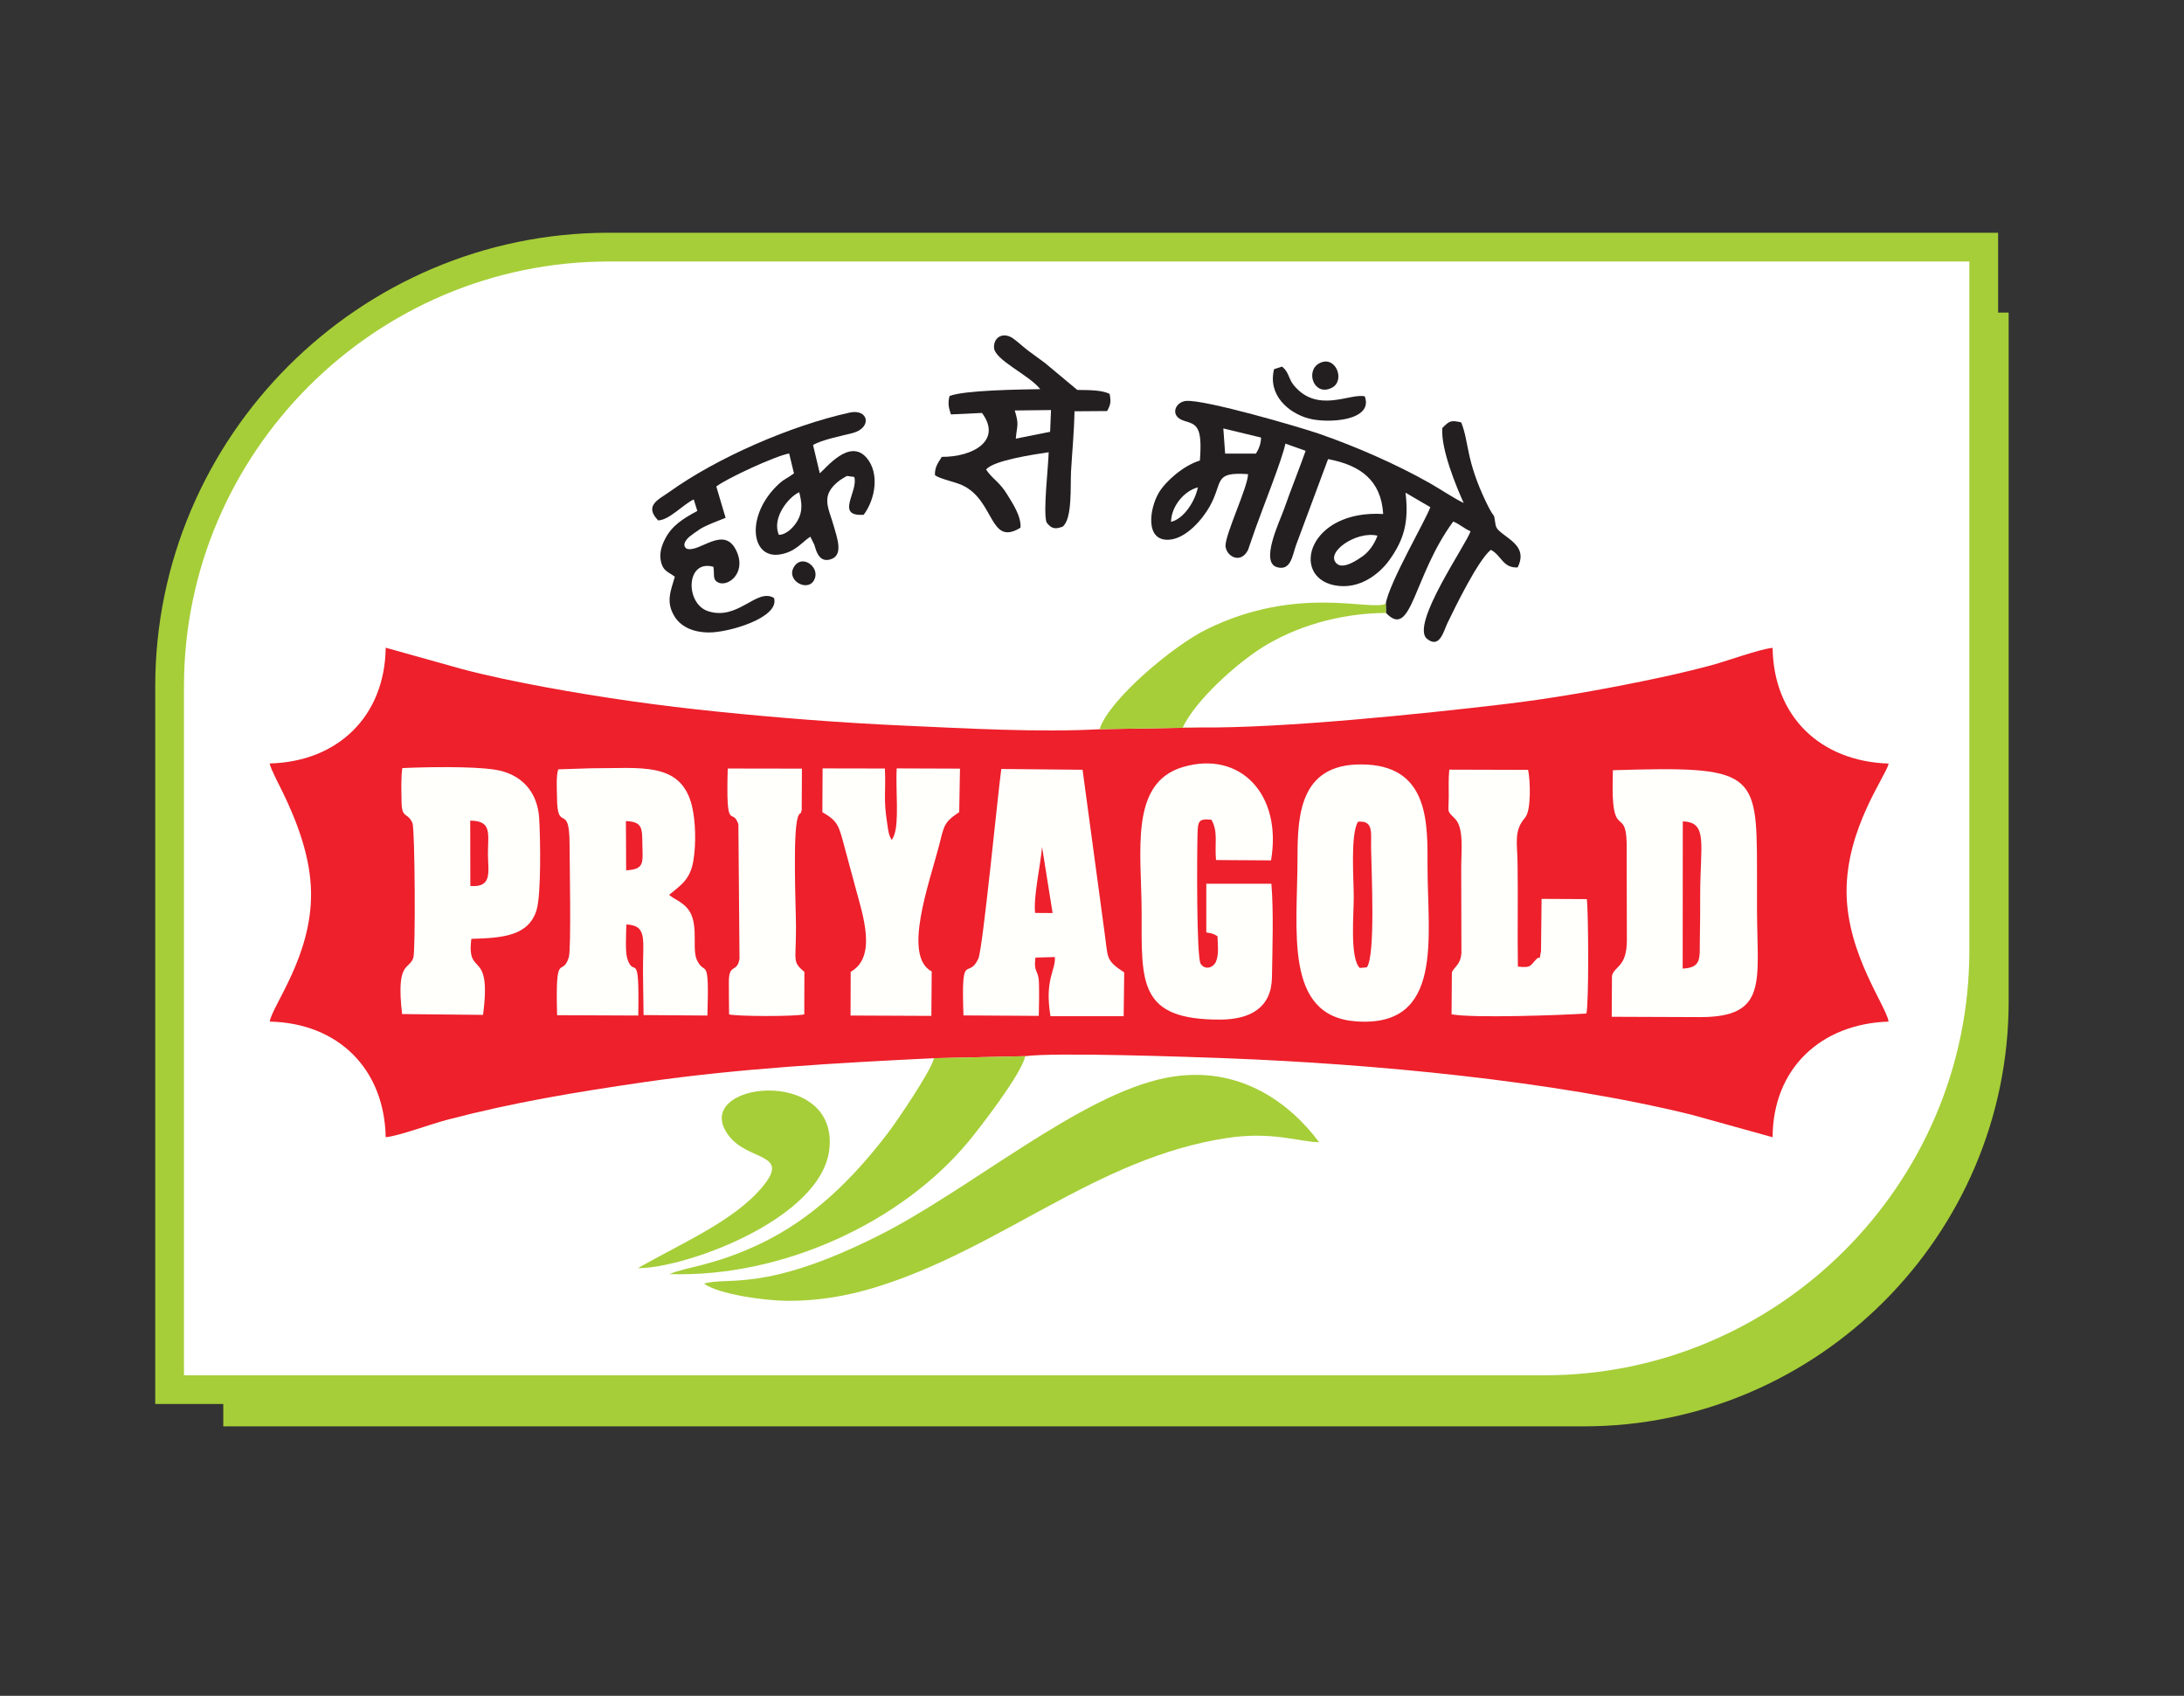 <?xml version="1.0" encoding="UTF-8"?>
<svg xmlns="http://www.w3.org/2000/svg" xmlns:xlink="http://www.w3.org/1999/xlink" width="76pt" height="59pt" viewBox="0 0 76 59" version="1.1">
<rect x="0" y="0" width="76" height="59" fill="#333333" stroke="none"/>
<g id="surface1">
<path style=" stroke:none;fill-rule:evenodd;fill:rgb(65.099%,80.8%,21.999%);fill-opacity:1;" d="M 22.551 10.875 L 69.898 10.875 L 69.898 34.844 C 69.898 42.973 63.246 49.625 55.117 49.625 L 7.77 49.625 L 7.77 25.656 C 7.77 17.527 14.422 10.875 22.551 10.875 "/>
<path style="fill:none;stroke-width:20.001;stroke-linecap:butt;stroke-linejoin:miter;stroke:rgb(65.099%,80.8%,21.999%);stroke-opacity:1;stroke-miterlimit:22.926;" d="M 211.836 499.023 L 685.312 499.023 L 685.312 259.336 C 685.312 178.047 618.789 111.523 537.5 111.523 L 64.023 111.523 L 64.023 351.211 C 64.023 432.539 130.547 499.023 211.836 499.023 Z M 211.836 499.023 " transform="matrix(0.1,0,0,-0.1,0,59)"/>
<path style=" stroke:none;fill-rule:evenodd;fill:rgb(100%,100%,100%);fill-opacity:1;" d="M 21.184 9.098 L 68.531 9.098 L 68.531 33.066 C 68.531 41.195 61.879 47.848 53.75 47.848 L 6.402 47.848 L 6.402 23.879 C 6.402 15.746 13.055 9.098 21.184 9.098 "/>
<path style=" stroke:none;fill-rule:evenodd;fill:rgb(92.899%,12.5%,16.899%);fill-opacity:1;" d="M 32.5 36.816 L 35.676 36.746 C 36.695 36.605 41.395 36.77 42.723 36.82 C 47.715 37.012 54.047 37.594 58.871 38.785 L 61.684 39.566 C 61.695 37.18 63.355 35.621 65.719 35.543 C 65.648 35.008 64.277 33.207 64.258 31.055 C 64.238 28.824 65.633 26.996 65.723 26.566 C 63.34 26.488 61.719 24.926 61.684 22.539 C 61.191 22.59 60.066 23.016 59.438 23.176 C 58.668 23.379 57.953 23.539 57.148 23.703 C 55.602 24.02 53.93 24.312 52.336 24.5 C 49.465 24.84 44.621 25.34 41.801 25.309 L 38.262 25.371 C 36.141 25.488 33.586 25.34 31.469 25.246 C 29.289 25.148 27.129 24.98 24.996 24.762 C 22.984 24.559 20.902 24.266 18.926 23.898 C 17.988 23.723 16.996 23.52 16.09 23.281 L 13.422 22.535 C 13.391 24.926 11.75 26.504 9.383 26.562 C 9.434 26.789 9.727 27.328 9.84 27.566 C 10.344 28.605 10.809 29.824 10.824 31.055 C 10.852 33.266 9.465 34.996 9.387 35.543 C 11.77 35.594 13.375 37.188 13.422 39.566 C 13.906 39.516 14.996 39.105 15.566 38.957 C 17.898 38.348 19.988 38.004 22.422 37.648 C 25.723 37.172 29.113 36.98 32.5 36.816 "/>
<path style=" stroke:none;fill-rule:evenodd;fill:rgb(65.099%,80.8%,21.999%);fill-opacity:1;" d="M 24.5 44.66 C 25.008 45.031 26.613 45.254 27.414 45.258 C 28.484 45.262 29.484 45.086 30.434 44.797 C 34.852 43.449 38.133 40.289 42.688 39.594 C 44.281 39.348 45.273 39.742 45.902 39.738 C 44.906 38.398 43.117 37.008 40.594 37.496 C 37.586 38.078 33.727 41.414 30.535 43.008 C 26.586 44.984 25.328 44.406 24.5 44.66 "/>
<path style=" stroke:none;fill-rule:evenodd;fill:rgb(13.699%,12.199%,12.5%);fill-opacity:1;" d="M 47.934 18.637 C 47.824 18.938 47.645 19.184 47.43 19.344 C 47.285 19.445 46.75 19.836 46.512 19.605 C 46.102 19.223 47.195 18.461 47.934 18.637 Z M 40.75 18.156 C 40.762 17.59 41.23 17.07 41.684 16.957 C 41.582 17.461 41.184 18.055 40.75 18.156 Z M 42.57 14.906 L 43.883 15.223 C 43.879 15.418 43.82 15.602 43.703 15.781 L 42.633 15.781 Z M 48.223 21.004 L 48.23 21.324 C 49.129 22.273 49.168 20.051 50.57 18.145 C 50.816 18.246 50.934 18.383 51.172 18.484 C 51.039 18.922 49.059 21.742 49.66 22.227 C 50.098 22.582 50.238 21.953 50.363 21.691 C 50.617 21.168 51.422 19.5 51.879 19.129 C 52.258 19.328 52.289 19.766 52.812 19.742 C 53.117 19.129 52.676 18.863 52.312 18.586 C 52.176 18.484 52.066 18.398 52.043 18.254 C 51.957 17.723 52.055 18.18 51.719 17.48 C 51 15.988 51.129 15.398 50.848 14.695 C 50.48 14.613 50.441 14.641 50.191 14.891 C 50.133 15.617 50.676 16.93 50.934 17.5 C 50.566 17.32 50.164 17.043 49.766 16.816 C 48.598 16.152 47.156 15.523 45.875 15.082 C 45.238 14.863 41.938 13.898 41.277 13.949 C 40.895 13.977 40.684 14.48 41.207 14.641 C 41.637 14.77 41.848 14.82 41.754 16.023 C 41.184 16.195 40.562 16.742 40.324 17.145 C 40 17.691 39.832 18.84 40.691 18.777 C 41.297 18.73 41.863 18.039 42.102 17.609 C 42.574 16.758 42.211 16.414 43.43 16.496 C 43.43 16.938 42.605 18.648 42.648 19.016 C 42.691 19.371 43.18 19.629 43.43 19.133 L 43.68 18.41 C 43.941 17.672 44.621 15.98 44.73 15.434 L 45.434 15.684 C 45.203 16.34 44.918 17.039 44.684 17.711 C 44.523 18.16 43.84 19.566 44.441 19.734 C 44.922 19.867 44.969 19.336 45.098 18.973 L 46.215 15.973 C 47.328 16.18 48.062 16.703 48.133 17.883 C 45.531 17.73 44.906 20.039 46.418 20.359 C 47.336 20.551 48.047 19.91 48.352 19.48 C 48.848 18.789 49.035 18.168 48.91 17.141 L 49.773 17.645 C 49.621 18.086 48.34 20.27 48.223 21.004 "/>
<path style=" stroke:none;fill-rule:evenodd;fill:rgb(13.699%,12.199%,12.5%);fill-opacity:1;" d="M 27.105 18.609 C 26.844 18.016 27.449 17.285 27.812 17.125 C 27.906 17.496 27.938 17.793 27.754 18.113 C 27.633 18.324 27.387 18.598 27.105 18.609 Z M 28.293 15.484 C 28.59 15.301 29.289 15.164 29.672 15.066 C 30.352 14.887 30.234 14.211 29.566 14.355 C 27.527 14.805 24.969 15.914 23.289 17.117 C 22.938 17.371 22.395 17.582 22.902 18.105 C 23.285 18.098 23.762 17.559 24.141 17.375 L 24.266 17.777 C 23.762 18.047 23.387 18.285 23.148 18.742 C 23.016 18.996 22.93 19.273 23.008 19.57 C 23.086 19.879 23.273 19.902 23.484 20.066 C 23.344 20.547 23.156 20.945 23.477 21.453 C 23.688 21.789 24.09 22 24.664 22.004 C 25.352 22.012 27.145 21.488 26.934 20.805 C 26.332 20.441 25.691 21.602 24.645 21.266 C 23.832 21.004 23.863 19.449 24.824 19.719 C 24.871 19.949 24.789 20.141 24.957 20.246 C 25.281 20.461 25.969 19.98 25.648 19.215 C 25.223 18.203 24.328 19.266 23.887 19.086 C 23.738 18.965 23.844 18.805 23.992 18.672 C 24.051 18.621 24.27 18.465 24.375 18.398 C 24.637 18.246 24.914 18.152 25.25 18.016 L 24.926 16.926 C 25.289 16.645 26.977 15.863 27.461 15.777 L 27.629 16.469 C 27.41 16.637 27.316 16.645 27.117 16.824 C 25.938 17.898 26.109 19.465 27.148 19.289 C 27.688 19.199 27.902 18.863 28.199 18.672 L 28.336 18.949 C 28.367 19.035 28.387 19.137 28.438 19.238 C 28.527 19.426 28.68 19.551 28.945 19.445 C 29.352 19.281 29.117 18.68 29.023 18.332 C 28.836 17.652 28.516 17.242 29.227 16.707 C 29.23 16.703 29.457 16.562 29.477 16.559 L 29.727 16.594 C 29.879 17.094 29.047 17.977 30.055 17.91 C 30.461 17.367 30.609 16.473 30.168 15.941 C 29.566 15.215 28.73 16.312 28.527 16.465 L 28.293 15.484 "/>
<path style=" stroke:none;fill-rule:evenodd;fill:rgb(65.099%,80.8%,21.999%);fill-opacity:1;" d="M 32.5 36.816 C 32.41 37.246 31.211 39.008 30.914 39.398 C 29.684 41.012 28.273 42.414 26.43 43.285 C 24.816 44.047 23.891 44.07 23.297 44.328 C 27.234 44.453 31.359 42.523 33.68 39.742 C 34.031 39.324 35.551 37.371 35.676 36.746 L 32.5 36.816 "/>
<path style=" stroke:none;fill-rule:evenodd;fill:rgb(100%,100%,98.799%);fill-opacity:1;" d="M 58.555 33.699 L 58.559 28.578 C 59.445 28.598 59.164 29.395 59.164 31.133 C 59.164 31.656 59.164 32.184 59.152 32.707 C 59.141 33.324 59.227 33.668 58.555 33.699 Z M 56.117 27.406 C 56.117 29.133 56.57 28.121 56.605 29.301 L 56.613 32.703 C 56.613 33.668 56.172 33.605 56.094 33.953 L 56.086 35.375 L 59.16 35.387 C 61.535 35.387 61.148 34.141 61.141 31.656 L 61.141 30.219 C 61.137 26.832 61.039 26.648 56.125 26.797 L 56.117 27.406 "/>
<path style=" stroke:none;fill-rule:evenodd;fill:rgb(100%,100%,98.799%);fill-opacity:1;" d="M 21.781 28.566 C 22.379 28.594 22.344 28.824 22.355 29.43 C 22.371 30.047 22.41 30.242 21.789 30.281 Z M 19.426 26.766 C 19.348 27 19.379 27.441 19.383 27.73 C 19.387 29.035 19.816 27.859 19.82 29.367 C 19.82 29.848 19.883 33.016 19.793 33.309 C 19.555 34.051 19.32 32.98 19.387 35.32 L 22.211 35.332 C 22.254 32.887 22.062 34.109 21.824 33.336 C 21.754 33.105 21.789 32.438 21.797 32.164 C 22.543 32.195 22.367 32.703 22.375 33.816 L 22.395 35.316 L 24.617 35.332 C 24.684 33.145 24.535 34.004 24.25 33.398 C 24.141 33.164 24.188 32.75 24.172 32.438 C 24.145 31.766 23.945 31.535 23.496 31.277 C 23.125 31.059 23.664 31.387 23.41 31.223 C 23.328 31.172 23.32 31.164 23.285 31.133 C 23.711 30.781 24.023 30.594 24.129 29.938 C 24.227 29.359 24.207 28.547 24.074 28.02 C 23.684 26.488 22.301 26.734 20.562 26.73 L 19.426 26.766 "/>
<path style=" stroke:none;fill-rule:evenodd;fill:rgb(100%,100%,98.799%);fill-opacity:1;" d="M 47.254 28.59 C 47.809 28.535 47.703 28.98 47.711 29.496 C 47.727 30.414 47.867 33.258 47.562 33.656 L 47.316 33.676 C 46.965 33.324 47.113 31.777 47.109 31.199 C 47.105 30.539 46.992 29.039 47.254 28.59 Z M 45.152 29.824 C 45.152 32.359 44.664 35.348 47.184 35.535 C 50.258 35.762 49.676 32.605 49.676 30.152 C 49.676 28.711 49.75 26.723 47.582 26.602 C 45.25 26.469 45.152 28.297 45.152 29.824 "/>
<path style=" stroke:none;fill-rule:evenodd;fill:rgb(100%,100%,98.799%);fill-opacity:1;" d="M 36.02 31.762 C 35.957 31.191 36.211 30.098 36.262 29.465 L 36.629 31.766 Z M 33.527 35.328 L 36.148 35.344 C 36.156 34.984 36.164 34.621 36.156 34.27 C 36.152 33.691 35.961 33.895 36.031 33.316 L 36.707 33.297 C 36.746 33.754 36.34 34.066 36.555 35.355 L 39.102 35.355 L 39.121 33.832 C 38.453 33.395 38.566 33.332 38.434 32.422 L 37.672 26.781 L 34.844 26.754 C 34.73 27.543 34.199 33.035 34.043 33.359 C 33.676 34.125 33.445 33.008 33.527 35.328 "/>
<path style=" stroke:none;fill-rule:evenodd;fill:rgb(100%,100%,98.799%);fill-opacity:1;" d="M 44.242 30.746 L 41.977 30.746 L 41.977 32.441 C 42.055 32.461 42.137 32.465 42.156 32.473 L 42.262 32.512 C 42.277 32.52 42.301 32.535 42.312 32.543 C 42.328 32.547 42.352 32.559 42.367 32.574 C 42.375 32.848 42.422 33.207 42.316 33.453 C 42.223 33.672 41.934 33.762 41.781 33.531 C 41.633 33.301 41.652 29.68 41.672 29.035 C 41.684 28.574 41.703 28.473 42.156 28.52 C 42.398 28.938 42.262 29.375 42.316 29.922 L 44.23 29.934 C 44.625 27.637 43.156 26.102 41.172 26.684 C 39.289 27.23 39.723 29.641 39.727 31.723 C 39.727 34.191 39.605 35.488 42.48 35.473 C 43.516 35.465 44.242 35.055 44.262 34.012 C 44.277 33.039 44.324 31.691 44.242 30.746 "/>
<path style=" stroke:none;fill-rule:evenodd;fill:rgb(100%,100%,98.799%);fill-opacity:1;" d="M 16.363 28.551 C 17.129 28.555 16.98 29.008 16.98 29.695 C 16.977 30.309 17.16 30.887 16.367 30.824 Z M 13.992 35.281 L 16.809 35.309 C 17.121 32.949 16.227 34.047 16.402 32.664 C 17.469 32.633 18.395 32.574 18.672 31.66 C 18.836 31.117 18.805 29.141 18.762 28.457 C 18.703 27.543 18.141 26.918 17.215 26.777 C 16.445 26.656 14.824 26.684 14 26.723 C 13.949 27.039 13.969 27.535 13.973 27.867 C 13.973 28.508 14.188 28.242 14.355 28.641 C 14.438 28.84 14.465 33.074 14.383 33.324 C 14.238 33.758 13.777 33.418 13.992 35.281 "/>
<path style=" stroke:none;fill-rule:evenodd;fill:rgb(100%,100%,98.799%);fill-opacity:1;" d="M 50.523 33.82 L 50.512 35.289 C 51.254 35.43 54.324 35.32 55.203 35.262 C 55.293 34.965 55.277 31.719 55.219 31.281 L 53.645 31.273 L 53.625 33.094 C 53.543 33.52 53.625 33.223 53.48 33.355 C 53.234 33.598 53.301 33.684 52.82 33.629 C 52.801 32.43 52.828 31.219 52.809 30.023 C 52.797 29.309 52.676 28.902 53.07 28.449 C 53.289 28.199 53.254 27.156 53.176 26.785 L 50.434 26.777 C 50.398 27.102 50.418 27.422 50.414 27.73 C 50.41 28.301 50.34 28.191 50.625 28.477 C 50.957 28.801 50.844 29.637 50.848 30.219 L 50.855 33.164 C 50.828 33.539 50.641 33.609 50.523 33.82 "/>
<path style=" stroke:none;fill-rule:evenodd;fill:rgb(100%,100%,98.799%);fill-opacity:1;" d="M 28.617 28.258 C 29.141 28.555 29.188 28.715 29.367 29.391 C 29.512 29.926 29.629 30.355 29.773 30.895 C 30.031 31.852 30.523 33.289 29.602 33.812 L 29.598 35.332 L 32.41 35.344 L 32.422 33.797 C 31.41 33.27 32.324 30.773 32.672 29.441 C 32.855 28.723 32.836 28.617 33.379 28.254 L 33.406 26.742 L 31.203 26.734 C 31.164 27.465 31.293 28.598 31.113 29.062 C 31.074 29.164 31.059 29.176 31.031 29.223 C 30.918 29.047 30.91 28.887 30.875 28.664 C 30.734 27.762 30.832 27.605 30.793 26.738 L 28.625 26.734 L 28.617 28.258 "/>
<path style=" stroke:none;fill-rule:evenodd;fill:rgb(100%,100%,98.799%);fill-opacity:1;" d="M 25.371 35.293 C 25.711 35.367 27.645 35.367 27.988 35.293 L 27.992 33.816 C 27.559 33.441 27.703 33.48 27.699 32.246 C 27.699 31.598 27.566 28.707 27.797 28.355 C 27.914 28.176 27.824 28.434 27.898 28.184 L 27.906 26.742 L 25.324 26.738 C 25.258 29.074 25.48 28.027 25.695 28.68 L 25.734 33.355 C 25.652 33.863 25.371 33.504 25.363 34.137 C 25.359 34.52 25.371 34.91 25.371 35.293 "/>
<path style=" stroke:none;fill-rule:evenodd;fill:rgb(13.699%,12.199%,12.5%);fill-opacity:1;" d="M 36.574 14.266 L 36.543 15.023 L 35.348 15.262 C 35.391 14.77 35.469 14.797 35.312 14.281 Z M 37.27 16.406 C 37.309 15.723 37.379 15.012 37.391 14.309 L 38.527 14.301 C 38.645 14.078 38.668 13.988 38.613 13.703 C 38.324 13.562 37.879 13.574 37.488 13.566 L 36.359 12.625 C 36.145 12.465 35.949 12.328 35.758 12.184 C 35.59 12.055 35.344 11.824 35.203 11.742 C 34.879 11.559 34.582 11.742 34.59 12.086 C 34.598 12.523 35.809 13.039 36.199 13.539 C 35.504 13.551 33.555 13.574 33.043 13.777 C 32.977 14.039 33.012 14.172 33.09 14.418 L 34.172 14.367 C 34.883 15.328 33.855 15.902 32.773 15.895 C 32.656 16.09 32.523 16.238 32.535 16.531 C 32.707 16.664 33.238 16.766 33.48 16.879 C 34.625 17.406 34.422 19.031 35.512 18.359 C 35.539 17.953 35.238 17.516 35.051 17.207 C 34.777 16.754 34.527 16.664 34.316 16.336 C 34.566 16.016 35.992 15.809 36.492 15.734 C 36.48 16.27 36.293 17.801 36.418 18.176 C 36.59 18.402 36.719 18.418 36.977 18.324 C 37.324 18.055 37.242 16.891 37.27 16.406 "/>
<path style=" stroke:none;fill-rule:evenodd;fill:rgb(65.099%,80.8%,21.999%);fill-opacity:1;" d="M 38.262 25.371 L 41.801 25.309 L 41.156 25.309 C 41.629 24.332 43.039 23.082 43.934 22.52 C 45.059 21.816 46.574 21.336 48.23 21.324 L 48.223 21.004 C 47.695 21.277 45.176 20.332 41.996 21.891 C 40.816 22.469 38.59 24.344 38.262 25.371 "/>
<path style=" stroke:none;fill-rule:evenodd;fill:rgb(65.099%,80.8%,21.999%);fill-opacity:1;" d="M 22.199 44.121 C 23.812 44.137 28.621 42.414 28.863 39.953 C 29.152 37.047 24.008 37.652 25.336 39.48 C 26.02 40.426 27.539 40.082 26.531 41.293 C 25.543 42.484 23.691 43.262 22.199 44.121 "/>
<path style=" stroke:none;fill-rule:evenodd;fill:rgb(13.699%,12.199%,12.5%);fill-opacity:1;" d="M 44.336 12.844 C 44.109 13.746 44.836 14.371 45.547 14.562 C 46.211 14.738 47.809 14.645 47.492 13.789 C 46.977 13.672 45.832 14.406 45.012 13.391 C 44.836 13.172 44.852 12.941 44.613 12.754 L 44.336 12.844 "/>
<path style=" stroke:none;fill-rule:evenodd;fill:rgb(13.699%,12.199%,12.5%);fill-opacity:1;" d="M 45.906 12.641 C 45.41 12.914 45.73 13.805 46.344 13.492 C 46.832 13.246 46.477 12.332 45.906 12.641 "/>
<path style=" stroke:none;fill-rule:evenodd;fill:rgb(13.699%,12.199%,12.5%);fill-opacity:1;" d="M 28.32 20.199 C 28.574 19.777 27.965 19.289 27.668 19.668 C 27.285 20.152 28.07 20.617 28.32 20.199 "/>
</g>
</svg>
